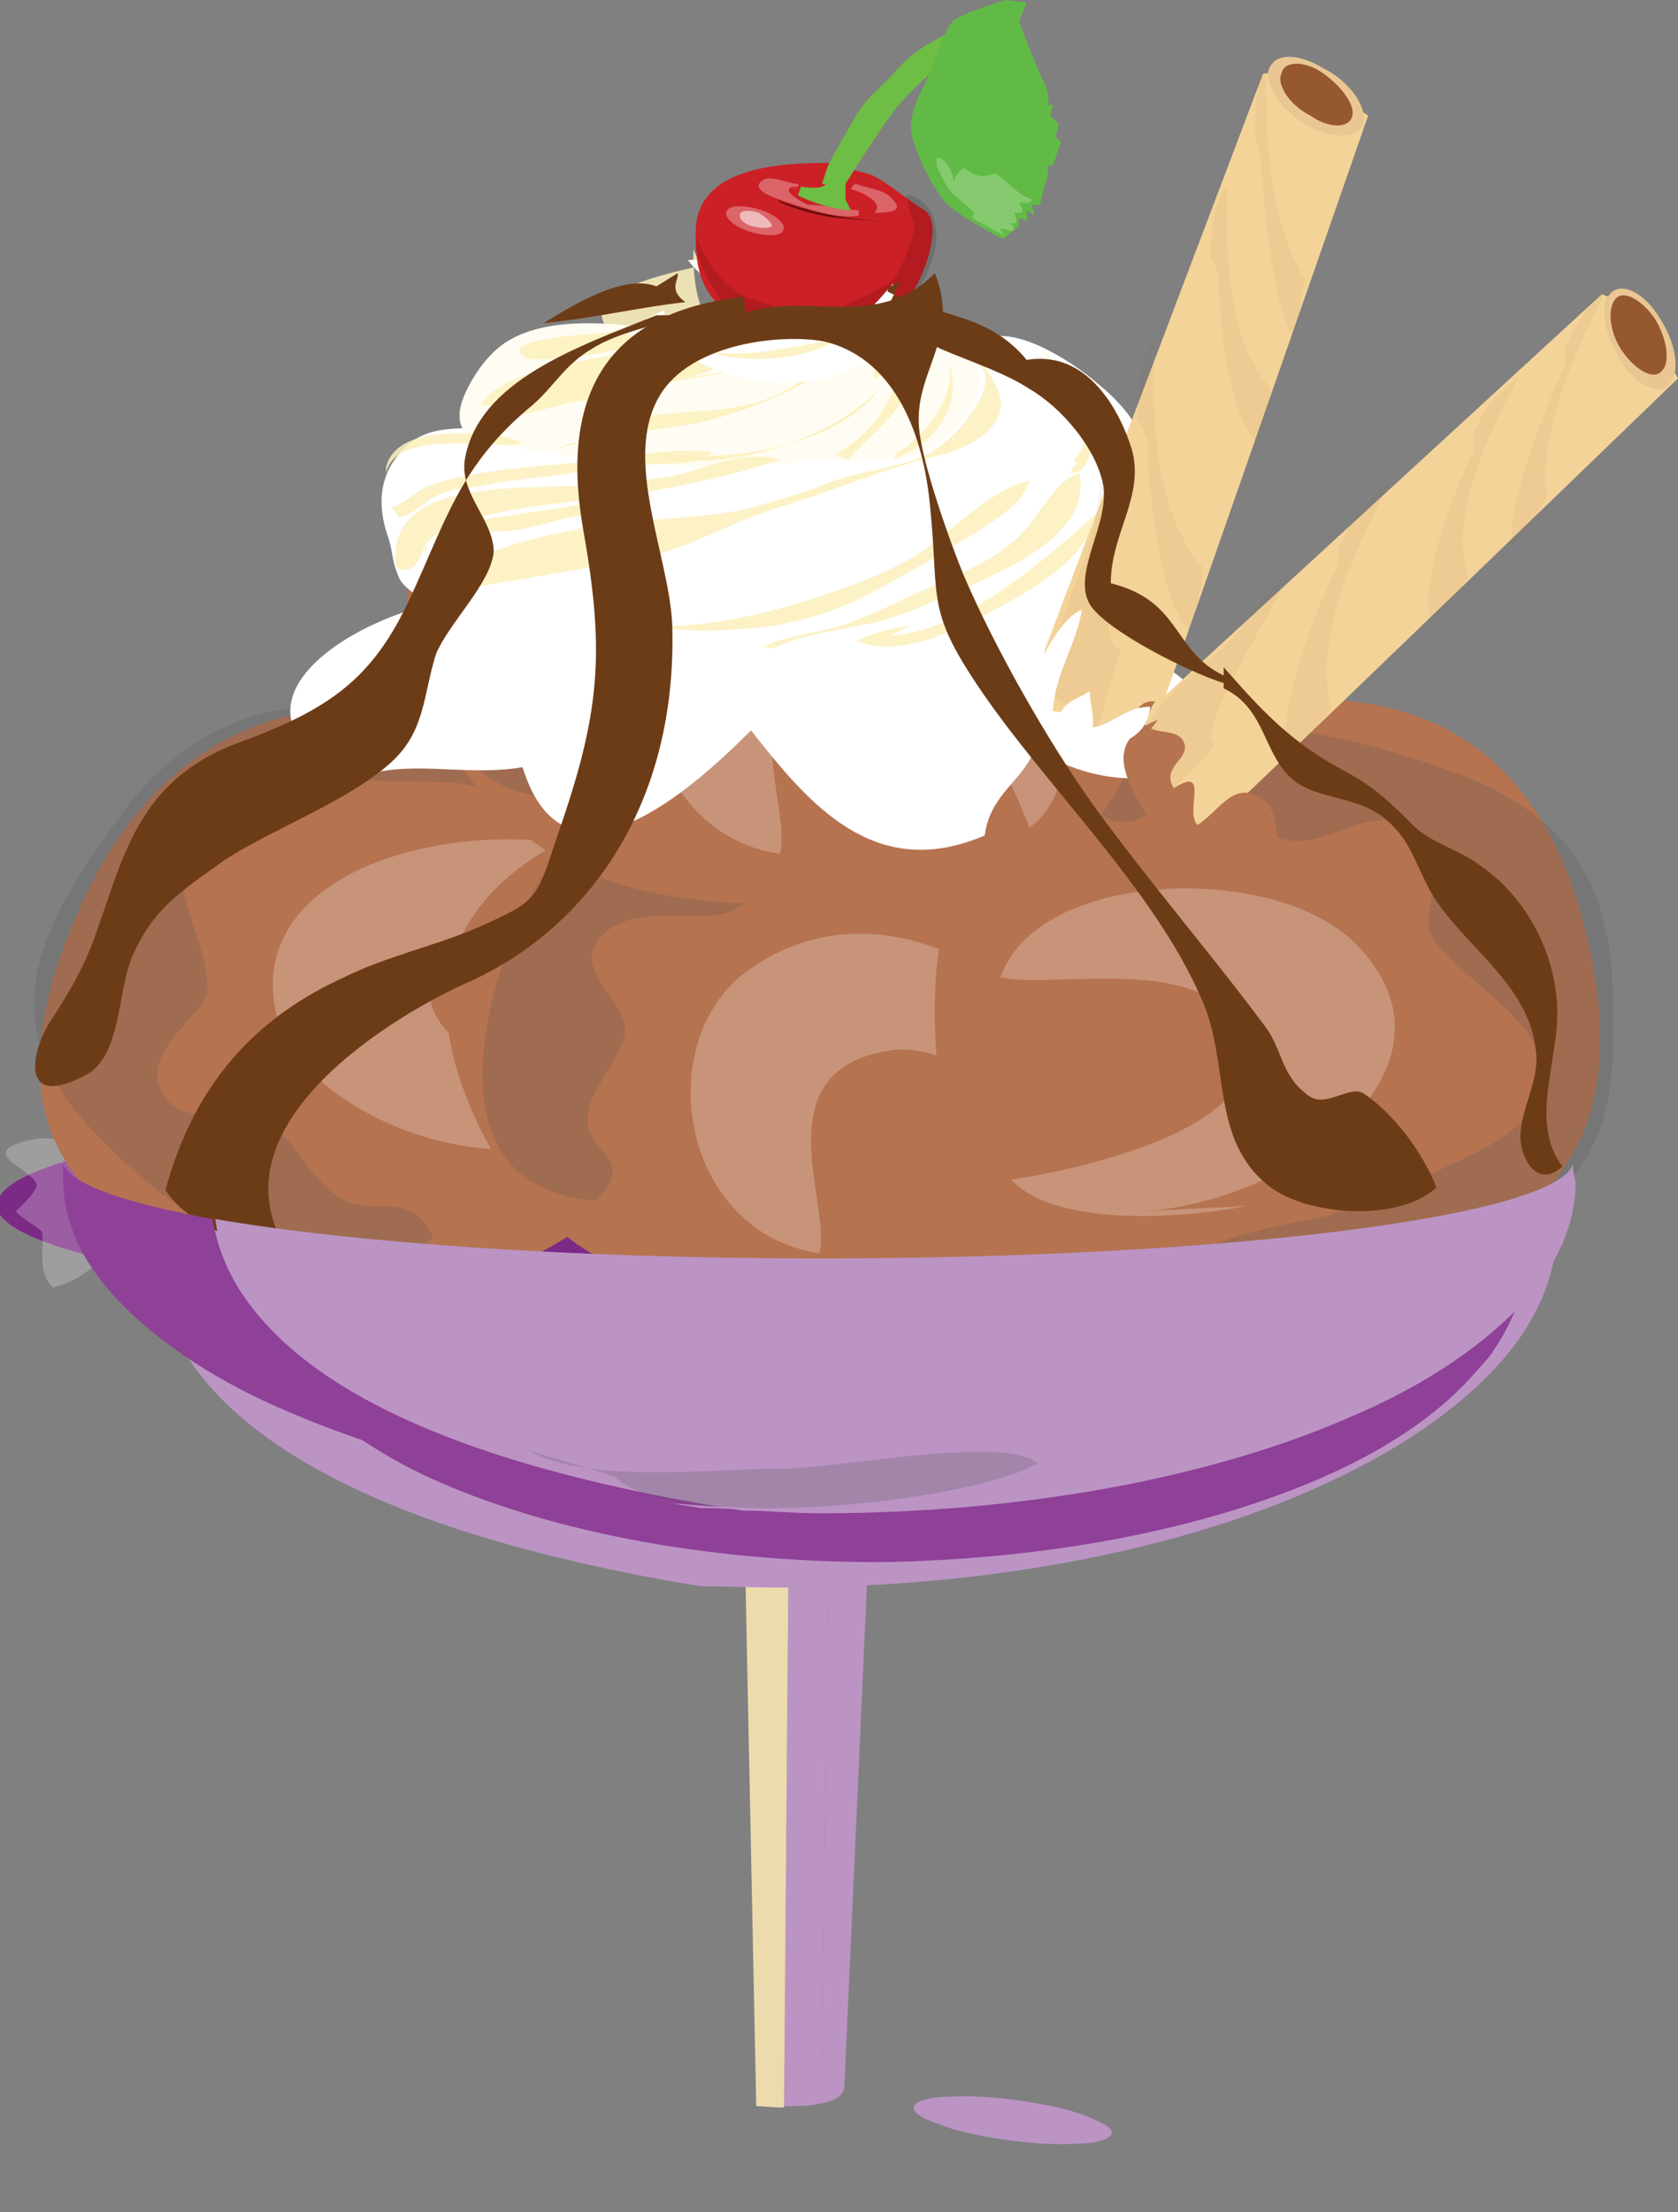 <svg xmlns="http://www.w3.org/2000/svg" xmlns:xlink="http://www.w3.org/1999/xlink" version="1.0" viewBox="0 0 63.9 84.2"><rect x="0" y="0" width="63.9" height="84.2" fill="#808080" stroke="none"/><switch><g><symbol id="a" viewBox="-33.6 -41.5 67.1 83.1"><path fill="#BB94C4" d="M5.8-33.7c.1.4.7.7 1.5.7.8.1 1.9 0 3.1-.3 1.2-.3 2.2-.7 2.9-1.2.7-.5 1.1-.9 1-1.3-.1-.4-.7-.7-1.5-.7-.8-.1-1.9 0-3.1.3-1.2.3-2.2.7-2.9 1.2-.7.4-1.1.9-1 1.3zM2.1 8.5l-.3-42c.6.2 1 .6 1 1.4l1 38.5C3.7 7.2 3 8 2.1 8.5z"/><path fill="#BB94C4" d="M.4 9L.2-33.7c.6 0 1.1 0 1.6.2l.3 42c-.6.2-1.2.4-1.7.5z"/><path fill="#ECDBAD" d="M.1 9c-.5 0-1.1-.1-1.6-.4l.5-42.3c.3 0 .7-.1 1.1-.1h.1L.4 9H.1z"/><path fill="#BB94C4" d="M33.5 33.2C32.8 28.9 18 25.5 0 25.5c-11 0-20.8 1.3-26.9 3.2.6-8.4 5.6-18.5 23.5-23.6C-2.3 5.1-1.2 5 0 5c9.3 0 17.7 3 23.7 7.9 3 2.4 5.5 5.4 7.2 8.6 1.7 3.2 2.6 6.8 2.6 10.5.1.4 0 .8 0 1.2z"/><path fill="#F79420" d="M33.3 33.5c0 .2 0 .4-.1.6 0-.3.1-.7.1-1v.4z"/><g fill="#8F4097"><path d="M-22.8 30.7c0-.3-.1-.7-.1-1-.1-3.2.5-6.2 1.9-8.9.2-.4.3-.7.5-1.1 1.3-2.4 3.1-4.6 5.3-6.4 5-4 11.9-6.4 19.5-6.4 7.7.2 14.6 2.7 19.7 6.8 2.6 2.1 4.6 4.6 6 7.4.3.6.6 1.1.8 1.7.9 2.3 1.4 4.8 1.3 7.2 0 .3 0 .6-.1 1-7.6-4-12-4-27.6-5.4-14.6-1.3-26.4 1.9-27.2 5.1z"/><path d="M-12 28.2c0-.3-.1-.5-.1-.8-.3-2.6.1-5.1 1.1-7.4.1-.3.3-.6.4-.9.9-2 2.3-3.9 4.2-5.4 3.9-3.1 9.3-5 15.3-4.8 6 .1 11.4 2.2 15.4 5.6 2.1 1.8 3.8 3.9 4.9 6.2.2.5.4 1 .6 1.4.7 2 1 4 .8 6 0 .3-.1.5-.1.8-.7-2.4-9.9-4.4-21.1-4.5-11.3-.1-20.6 1.7-21.4 3.8z"/><path d="M-1.2 25.7c-.1-.2-.1-.4-.1-.6-.4-2-.3-4 .3-5.8.1-.2.2-.5.2-.7.6-1.7 1.6-3.3 3-4.4 2.8-2.3 6.7-3.5 11-3.3 4.3.2 8.3 1.8 11.2 4.5 1.7 1.5 2.9 3.2 3.8 5 .2.4.3.8.5 1.2.5 1.6.7 3.2.4 4.7 0 .2-.1.4-.1.6-.7-1.4-7.1-2.7-14.9-3-7.9-.2-14.4.8-15.3 1.8z"/><path d="M9.6 23.3c-.1-.1-.1-.3-.2-.4-.5-1.4-.7-2.9-.5-4.2 0-.2 0-.4.1-.5.2-1.4.8-2.6 1.8-3.4 1.7-1.4 4.1-2 6.8-1.7 2.6.3 5.2 1.5 7.1 3.3 1.2 1.2 2.1 2.5 2.6 3.9l.3.9c.3 1.3.3 2.5 0 3.5 0 .1-.1.3-.2.4-.7-.4-4.3-1.1-8.7-1.4-4.4-.5-8.2-.4-9.1-.4z"/><path d="M20.4 20.8c-.9-1.1-1.4-2.2-1.6-3.3-.2-1 0-1.9.7-2.4.6-.5 1.5-.6 2.5-.2 1 .4 2 1.1 2.9 2.2.9 1.1 1.4 2.2 1.6 3.3.2 1 0 1.9-.7 2.4-.6.5-1.5.6-2.5.2-1-.4-2-1.2-2.9-2.2z"/></g><path fill="#D8C4DF" d="M0 25.5c18.1 0 32.8 3.4 33.5 7.7 0 .3 0 .7-.1 1-1.4 4.1-15.8 7.4-33.5 7.4s-32.1-3.3-33.5-7.4c0-.3-.1-.7-.1-1 .9-4.3 15.6-7.7 33.7-7.7z"/><path fill="#FFF4E4" d="M-2.7 39.1c14.5 0 26.4-2.3 27.5-5.2 0-.2.1-.4.1-.7-.6-3-12.5-7.2-27.4-7.2-14.9 0-27.8 2.6-27.8 7.2 0 .2 0 .4.1.7 1.1 3 13 5.2 27.5 5.2z"/><path fill="#FFE2AD" d="M27 28.8l-4.7-1.3-8.4-1.3-13.5-.6-14.7.6-13.8 3c-1.2 1.2 0 2.1 0 2.1 2.4 2.4 13.3 4.3 28.2 4.3 14.9 0 25.6-2.5 28.2-4.3-.1 0 2.8-2-1.3-2.5z"/><path fill="#FFE8BD" d="M-2.5 35.3c12.6 0 23-1.7 23.9-3.8 0-.2 0-.3.1-.5-.5-2.2-11-3.9-23.9-3.9-12.9 0-23.4 1.8-23.9 3.9 0 .2 0 .3.1.5.8 2.1 11.1 3.8 23.7 3.8z"/><path fill="#FFECCA" d="M-5 35.1c10.4 0 18.9-1.5 19.6-3.3v-.4C14.2 29.5 5.6 28-5 28s-19.3 1.5-19.6 3.4v.4c.7 1.8 9.2 3.3 19.6 3.3z"/><path fill="#FFF3DC" d="M-7.5 34.8c8.1 0 14.8-1.2 15.3-2.8v-.3c-.3-1.6-7-2.9-15.3-2.9s-15.1 1.3-15.3 2.9v.3c.5 1.6 7.1 2.8 15.3 2.8z"/><path fill="#FFF3E2" d="M-10.1 34.6c5.9 0 10.7-1 11-2.3v-.2c-.1-1.3-5-2.4-11-2.4s-10.9 1.1-11 2.4v.2c.4 1.3 5.2 2.3 11 2.3z"/><path fill="#7B2B85" d="M0 25.5c18.1 0 32.8 3.4 33.5 7.7 0 .3 0 .7-.1 1-1.4 4.1-15.8 7.4-33.5 7.4s-32.1-3.3-33.5-7.4c0-.3-.1-.7-.1-1 .9-4.3 15.6-7.7 33.7-7.7z"/></symbol><use width="67.1" height="83.1" x="-33.6" y="-41.5" overflow="visible" transform="matrix(.884 0 0 -.51 29.682 62.978)" xlink:href="#a"/><path fill="#FFF" d="M4.8 44.8c-.8-.5-2.1-1.8-3.7-1.4-2.1.5.2 1.1.3 1.7 0 .3-.8 1-.8 1 .1.2 1 .7 1 .8.1.5-.2 1.5.4 2.1 1.4-.3 1.5-1.1 2.8-1.4 1.6-.3 2.8.4 4.5.2-1.1-.9-1.3-2.1-3-2.7 1.3-.4 2.1-1.1.3-1.5-1.1.6-1.9 1.3-3.5 1.7" opacity=".24"/><path fill="#B67350" d="M29.5 40.7c.9-5.1-.9-9.4-7.7-12.1-8.6-3.4-15.1-1.8-18.6 5.6-2.9 6.2-2.8 12 6.3 14.2 10.2 2.4 15.1-2.3 18.7-9.5"/><path fill="#565454" d="M15 29.3c1 .1 6.8 1.7 7.7 1.1 2.9-1.9-3.2-2.4-4-2.6-5.8-1.6-10.5-1.6-14 3.1-3.2 4.3-5.1 7.9-1.3 12 2.3 2.5 8.9 8.2 13.1 4.2-.9-2-2.3-.6-3.7-1.6-1-.7-1.5-2-2.4-2.6-1.1-.7-3.3 0-4.1-1.1-1.2-1.7 1.5-3.1 1.6-4.1.1-2.4-3-5.7 1.1-7.5 1.8-.8 6.8-.4 8.8-.4" opacity=".23"/><path fill="#FFF" d="M23.7 32.6c-5.3-1.8-14.4.1-13.2 5.9.8 3.9 8.9 7.1 12.7 4-1.6-1.3-8.4-2.3-6.5-6 1.4-2.8 8.1-1.6 10.7-1-.4-2.3-4.8-3.8-7.3-4.3" opacity=".24"/><path fill="#BB94C4" d="M59 44.3c-.7 2-13.5 3.6-29.3 3.6-9.6 0-18.2-.6-23.5-1.5.5 3.9 4.8 8.6 20.5 11 1 0 2 .1 3 .1 8.1 0 15.4-1.4 20.7-3.7 2.7-1.1 4.8-2.5 6.3-4s2.3-3.2 2.3-4.9v-.6z"/><path fill="#B67350" d="M36.6 50.8C42.5 48.6 45.9 45 45 39c-1.2-7.7-6.4-11.1-16-9.4-8 1.5-14.1 4.7-11.3 12 3.1 8.2 10.6 8.9 20.1 7.3"/><path fill="#565454" d="M40.5 35c.4.7 1.9 5.5 3 5.8 3.5.9.8-3.4.5-4.1-1.5-4.8-4.1-7.9-10.9-7.7-6.3.2-11 .9-13.2 5.7-1.3 2.9-3.7 10.5 2.8 11 1.7-1.7-.6-1.8-.3-3.4.2-1 1.3-2.1 1.4-3 .1-1.1-1.8-2.2-1.1-3.4 1.1-1.7 4-.7 5.1-1.2 2.5-1.2 4.3-5.1 8.4-3.4 1.9.8 4.2 4.4 5.2 5.7" opacity=".23"/><path fill="#FFF" d="M41.8 42.6c-1-4.6-8-9.6-13.4-5.6-3.6 2.7-2.5 9.9 2.8 10.7.5-1.8-2.2-6.9 2.6-7.7 3.7-.6 6.1 4.6 6.9 6.7 2.1-1.5 1.3-5.3.5-7.2" opacity=".24"/><path fill="#B67350" d="M33.8 41.3c2.2 4.9 6.4 7.9 13.9 7.7 9.6-.3 14.4-4.1 13-12-1.1-6.5-4.7-11.7-14-10.1-10.4 1.8-11.9 7.7-10.8 15.5"/><path fill="#565454" d="M53.2 45.8c-.9.2-7 1.1-7.4 1.9-1.5 2.7 4.2.9 5.1.8 6.1-.8 10.2-2.6 10.5-8 .2-5-.1-8.9-6-11.1-3.5-1.3-12.7-3.9-14 1.3 2 1.5 2.3-.4 4.2 0 1.3.3 2.5 1.2 3.6 1.3 1.3.2 2.9-1.3 4.3-.6 2.1 1 .5 3.3 1 4.2 1.3 2.1 6 3.9 3.5 7-1.1 1.4-5.8 2.9-7.5 3.7" opacity=".23"/><path fill="#FFF" d="M43.6 46.1c5.8-.4 12.6-5.6 8-10.2-3.1-3.1-12.1-2.8-13.5 1.3 2.1.5 8.7-1.2 9.3 2.8.4 3-6.2 4.5-8.9 4.9 1.7 1.8 6.4 1.5 9 1" opacity=".24"/><path fill="#B67350" d="M35.1 35.6c5.9-2.2 9.3-5.8 8.4-11.8-1.2-7.7-6.4-11.1-16-9.4-8 1.5-14.1 4.7-11.3 12 3.1 8.2 10.6 8.9 20.1 7.3"/><path fill="#565454" d="M39 19.7c.4.7 1.9 5.5 3 5.8 3.5.9.8-3.4.5-4.1-1.5-4.8-4.1-7.9-10.9-7.7-6.3.2-11 .9-13.2 5.7-1.3 2.9-3.7 10.5 2.8 11 1.7-1.7-.6-1.8-.3-3.4.2-1 1.3-2.1 1.4-3 .1-1.1-1.8-2.2-1.1-3.4 1.1-1.7 4-.7 5.1-1.2 2.5-1.2 4.3-5.1 8.4-3.4 1.9.8 4.2 4.4 5.2 5.7" opacity=".23"/><path fill="#FFF" d="M40.3 27.4c-1-4.6-8-9.6-13.4-5.6-3.6 2.7-2.5 9.9 2.8 10.7.5-1.8-2.2-6.9 2.6-7.7 3.7-.6 6.1 4.6 6.9 6.7 2.1-1.5 1.3-5.3.5-7.2" opacity=".24"/><path fill="#FFF" d="M17.5 22.8c-3.6.4-9.8 3.9-4.2 6.9 2.2-.9 4.3-.1 6.6-.5 1.6 5.2 6.4.9 8.7-1.4 2.2 2.8 4.7 5.8 8.9 4 .2-1.6 1.5-2.1 1.9-3.3 2.8 1.7 5.8 1.5 8-.8-2.1-1.4-3.1-3-5.9-3.6v.1c.9-1.4-.3-1.1-.4-2.2"/><path fill="#FCF0BD" d="M26.7 10.1c-.6.2-4.4.8-3.7 2.2.4.9 3.3-.4 4.4.6.1.1.1.1 0 0-.9-1-1-2.3-1-3.4" opacity=".86"/><path fill="#FFF" d="M37.4 25.7c1.2-.2 2.3-.9 3.2-1.6.8-.7 1.7-1.6 2.3-2.4 1.9-2.3 1.3-5.2-1.1-7.1-.9-.8-4-2.9-4.8-1.1-.3.7-.1 1.4-.5 2.2-.5.8-1.5 1.4-2.7 1.5-1.7.2-3.4.3-5.2.4-3.8.3-7-1.2-10.7-1.3-1.4 0-2.1.2-2.8 1.1-.7.9-.7 2-.3 3.1.2.7.1.8.4 1.5.3.7 2.3 1.5 3 2 2.4 1.6 5.3 1.5 8.2 1.7 1.8.1 3.7.3 5.5.3.9 0 1.9-.2 2.8-.2.9-.1 1.8.1 2.7-.1z"/><path fill="#FFFDF3" d="M18 16.6c.1-.5-.1-1.3.1-1.8.3-.6 1.5-1.3 2.1-1.7 1.2-.8 2.9-.6 4.4-.4 1.2.2 3.2.6 4.4.1 1.3-.6.2-.9-.6-1.3s-1.7-.9-2.2-1.6c.7-.1 1.7.3 2.5.4.9.1 1.8.1 2.8.4 1.8.4 4.1.9 5.2 2.2 1.2 1.4.4 3.1-1.2 4.1-1.4.9-3.6.4-5.3.6-3.6.4-7.2 0-10.8-.6-1-.2-1.9-.2-1.9-1.2 0-.7.7-1.8 1.2-2.3 1.2-1.3 3.5-1.3 5.3-1.1 1 .1 1.9.4 2.9.6"/><path fill="#FCF0BD" d="M33.9 24.2c2.9-.2 6-3 7.9-4.7-.4 1.7-2.2 2.8-3.9 3.7-1.3.7-3.6 1.9-5.3 1.2.6-.3 1.4-.5 2.1-.6" opacity=".86"/><path fill="#FCF0BD" d="M29.4 24.7c1-.5 2.4-.7 3.4-.9 1.2-.2 2.3-.7 3.4-1.2 2.2-.9 5.4-2.3 4.9-4.6-1.1.4-1.6 1.9-2.5 2.6-.9.8-2.2 1.3-3.3 1.8-1.1.5-2.1 1-3.2 1.4-1 .3-2.3.4-3.2.9.2-.1.3-.1.5 0m-11.7-2.3c2-.3 4-.7 6-1 2.2-.3 4-1.5 6-2.1 2-.6 3.8-1.4 5.8-1.9 1-.2 2.4-.8 2.6-1.8.2-.7-.9-2.3-1.6-2.5 0 .5.8.6 1 1.1.1.4-.1.9-.3 1.2-.5.9-1.5 1.9-2.7 2.2-1 .3-2 .4-3 .8s-2.1.7-3.2 1c-2 .4-4.1.3-6.1.7-1.5.3-5.6 1.1-5.6 2.7.5.2 1.1 0 1.5-.1" opacity=".86"/><path fill="#FCF0BD" d="M24.6 23.8c2.2.2 5.3-.6 7.2-1.3 1.2-.4 2.7-1 3.7-1.8.9-.7 2.5-2.2 3.7-2.4-.2 1-2.1 2-3.1 2.6-1.1.7-2.4 1.4-3.6 2-1.1.5-2.5.9-3.8 1-.7.1-3.3.2-3.4-.1m-9.1-2.7c-.3-1.5 5.4-2 6.6-2.1 2.3-.3 4.8-.8 6.9-1.5-1.3-.4-2.8.3-4 .6-1.3.2-2.7.4-4 .4-2.5.1-7.1-.1-6.6 3.1.8.4 1-.7 1.2-1.1m17-7.3c.2.4-.1.8 0 1.2.9-.2.9-2.3.3-2.8-.5.1-.1 1.4-.2 2m-9.9-1c-.1.1-4.8.2-3.5 1 .5.3 4.4-.3 4.6-.7m-4.7 2.6c1.6-.6 3.5-1.1 5.3-1.1.9 0 1.7-.1 2.5-.3 1.1-.4 1.7-1.3 2.8-1.7-.3 1.9-4 1.8-5.7 2.3-1 .3-2 .5-3 .6-.5.1-3.3 1-2.5.2" opacity=".86"/><path fill="#FCF0BD" d="M21.9 16.9c1.1-1.3 4.4-1.1 6.1-1.4 1.2-.2 2-.6 2.9-1.3 1.3-.9 1-1.1.8-2.4 2.1 1.8-2.4 3.5-4 4-2.1.7-4.5.5-6.6 1.3m-2.8 2.7c1.1-.2 2.1-.3 3.2-.5.9-.1 2.4-.6 3.3-.4-.3.7-2.3.6-3.1.8-1 .2-2.5.8-3.6.4.1-.1.2-.1.3-.2m-3.5-.6c.5-.1.9-.6 1.4-.8.5-.2 1-.3 1.5-.4 1-.2 2.1-.3 3.1-.4 1.9-.1 4.3-.7 6.2-.5-.4.6-2.1.4-2.8.5-1 .1-2 .2-3.1.4-1 .1-2 .2-2.9.4-.5.1-1.1.1-1.5.3-.6.2-1 .8-1.6.9m-.5-1.7c.4-1.7 4-.9 5.2-1.1-.4-.4-2.1-.4-2.7-.4-1 0-2.3.3-2.5 1.3" opacity=".86"/><path fill="#FCF0BD" d="M28.5 13.2c-1.7-.3-3.5 0-5.1.3-1.5.3-4.2.6-5.1 1.9 1.3.3 4-.6 5.4-.8.9-.1 1.9-.1 2.7-.3.6-.1 2.5-.9 1.7-1.4m-2.5 4.6c2.8.3 6.1-.9 7.9-2.7-1.6 2.2-5.9 2.9-8.7 2.4m16.1.3c1.1-1.1-.3-3.2-1.2-4.2.4.8 3.2 2.4 2.5 3.5-.2-.1-.3 0-.5-.1-.2.4-.2 1.3-.9 1.3 0-.1 0-.2.2-.3m-9.2-.4c1.6-.9 2.2-2.1 2.6-3.6 1.1 1.2-1.4 2.9-2.1 3.8m1.9-.3c1.1-.6 2.3-2.3 1.9-3.5.6 1.6-.3 3.1-2.1 3.8" opacity=".86"/><path fill="#CB2026" d="M31.5 6.2c-1.9 0-4.9.2-5 2.5-.1 2.3.7 3.3 2.9 3.9 2.5.6 4.3-.2 5-1 .7-.7 1.6-3.1.8-3.6S33.5 6.7 33 6.6c-.4-.1-1.5-.4-1.5-.4z"/><path fill="#080404" d="M26.5 9s.8 2.1 2.2 2.4c0 0 1.9.7 2.7.5.7-.2 2.6-1 2.8-1.5.3-.6.7-1.7.6-1.9-.1-.2-.2-.7-.2-.7l-.1-.4s.9.1 1.1 1.1c.3 1-.6 2.8-1.2 3.2-.6.4-1.7 1.1-2.8 1-1.1 0-3.7-.8-4-1.1-.3-.4-.8-1.2-.9-1.6-.2-.3-.2-1-.2-1z" opacity=".13"/><path fill="#FFF" d="M33.3 8.1c.4-.4-.5-.8-.9-.9 0 0 .1-.2.2-.2.5.2 1.1.2 1.4.6.4.4 0 .5-.7.5m-2.9-1c-.9 0 .1.6.4.7.6 0 1.4.2 1.9.2v.2c-.8.2-2.4-.4-3-.6-.3-.1-1.1-.4-.7-.7.3-.3 1 .1 1.4.1v.1c-.1.1-.2.1-.2.1" opacity=".31"/><path fill="#6EBD44" d="M30.4 7.4s-.2 0 .6.3 1.4.3 1.4.3l-.2-.4V7s1.6-2.6 2.2-3.2c.5-.6 2.2-2 2.2-2l1.3-.5s.5-.5.4-.6c0-.1-.3-.1-1 .1-.6.2-2.2.8-3 1.7-.8.9-1.3 1.2-1.7 1.9-.4.7-1 1.7-1.1 2l-.2.6s.3 0 0 .1c-.2.1-.8 0-.8 0l-.1.3z"/><path fill="#FFF" d="M29.8 8.8c-.1.2-.7.2-1.3 0-.6-.2-1-.6-.8-.8.1-.2.7-.2 1.3 0 .6.2 1 .6.8.8z" opacity=".31"/><path fill="#FFF" d="M29.4 8.6c-.1.1-.4.1-.8 0-.3-.1-.5-.3-.4-.5.1-.1.4-.1.7 0 .3.2.5.4.5.5z" opacity=".55"/><path fill="#630D0D" d="M29.7 7.7s1.1.5 2.3.6c1.2.1 2 .2 2 .2s-1.7-.2-2.3-.3c-.6-.1-2-.5-2.1-.6l.1.1z"/><path fill="#62BA46" d="M38.8.8s.7 1.9 1 2.4c.2.6.1.8.1.8h.2l-.1.4.3.3v.1l-.1.4.2.2-.1.3-.1.3-.1.3h-.2v.4l-.1.3-.1.4-.1.4h-.3l.1.4-.3-.2v.4l-.3-.1v.3l-.6.5s-1.4-.7-2.1-1.3c-.6-.6-1.3-2.1-1.4-2.8-.1-.8.5-1.7.7-2.2.2-.5.6-1.7.9-2 .3-.3 2-.8 2-.8l.8.1-.3.7z"/><path fill="#62BA46" d="M37.7 1.7c-.2.2-.1.5-.1.7-.1.3-.2.5-.2.8-.1.6 0 1.2 0 1.7.1.6.2 1.3.2 1.9 0 .5 0 1.2.3 1.7 0 .1.1.2.1.2"/><path fill="#FFF" d="M35.8 6.6c-.1-.2-.2-.4-.1-.6.4.1.6.6.6.9.1-.2.2-.4.4-.5.5.3.6.4 1.2.2.5.3.8.8 1.4 1-.1.2-.3.1-.5.1.1.2.2.3.1.4h-.3c.1.1.1.3.1.4h-.2c.3.5-.1.2-.4.2 0 .1.1.2.2.3-.4-.2-.7-.4-1.1-.6-.4-.2.1-.2-.2-.4-.6-.6-.7-.4-1.2-1.4" opacity=".23"/><path fill="#62BA46" d="M37.6 2.5c.4.3.5.8.7 1.2.1.3.2.6.4.8 0 .2.3.6.3.6m-1.7-.4c.8.5 1.4 1.3 1.9 2l-.1-.1"/><path fill="#FFF" d="M23.9 12.5c2.5-.6 3.7.2 6.1.2 2.5.1 3.2-1 4-1.9.9 5.4-9 4.3-8.7 1"/><path fill="#FCF0BD" d="M25.2 12.2c1.1 2.1 4.8 1 6.7.7-1.4 1-4.5 1-5.9.1" opacity=".86"/><path fill="#6C3C17" d="M28.3 11.3c-4.5.5-7.1 3-6.1 8.8.8 4.5.7 6.8-.8 11.2-1 2.9-.7 2.9-3.2 4-1.6.7-3.5 1.1-5.1 1.9-3.3 1.5-5.7 4-6.8 8.1 1 1.5 3.2 2.1 4.7 2.4-3.2-4.9 4.3-9.2 6.8-10.3 4.7-2.1 8-6.9 7.8-13.6-.1-2.6-1.9-6.3-.5-8.7 1.2-2.1 4.8-2.4 6.3-2.1 2.5.6 3.7 3.2 4 6.1.4 3.7-.2 4 1.9 7.1 2.5 3.7 6.6 7.6 8.4 11.7 1.2 2.5.3 5.5 2.7 7.3 1.5 1.1 4.9 1.3 6.3 0-.5-1.3-1.6-2.8-2.8-3.6-.6-.3-1.5.7-2.2 0-.9-.7-.9-1.7-1.5-2.5-2-2.7-4.5-5.6-6.6-8.5-1.7-2.4-3.7-5.9-4.9-8.7-.5-1.2-1.6-4.3-1.7-5.6-.2-2.2 1.6-3.4.6-5.9-2.2 2.2-4.8.7-7.2 1.5m-3.4-1c-1.3-.5-3.3.8-4.3 1.4 2-.2 3.6-.6 5.4-.8-.7-.5-.2-.9-.3-1.1"/><path fill="#6C3C17" d="M25 12c-3 1.2-6.8 2.5-7.3 5.5-.2 1.3 1.1 2.3 1.1 3.5-.1 1.2-1.7 2.7-2.2 3.9-.5 1.6-.4 3-1.8 4.2-1.6 1.4-4.3 2.4-6.2 3.6C6.8 34 5.8 34.6 5 36.5c-.5 1.2-.4 3.7-1.7 4.4-2.6 1.4-2.1-.9-1.4-2 .8-1.2 1.4-2.3 1.8-3.5 1-2.8 1.6-5.7 5.3-7.1 3.6-1.3 5.2-2.5 6.6-5.5 1.4-3 1.9-5.1 4.7-7.4.8-.7 1.2-1.5 2.2-2.1 1.1-.7 2.3-.8 3.3-1.3"/><path fill="#8F4097" d="M8.1 46.4c-3.3-.6-5.4-1.3-5.7-2.1v.5c0 1.8.8 3.4 2.3 4.9 1.5 1.5 3.6 2.9 6.2 4 4.6 2 10.6 3.4 17.4 3.7-15.4-2.4-19.6-7.1-20.2-11z"/><path fill="#BB94C4" d="M59.9 44.3c-.6 2-13.2 3.6-28.7 3.6-9.4 0-17.8-.6-23-1.5.5 3.9 4.7 8.7 20.1 11.1 1 0 1.9.1 2.9.1 7.9 0 15.1-1.4 20.3-3.7 2.6-1.1 4.7-2.5 6.2-4S60 46.7 60 45c-.1-.4-.1-.6-.1-.7z"/><path fill="#565454" d="M20.1 55.2c2.3 1.3 6.9.7 9.7.7 2.1 0 8.5-1.3 9.7-.2-2.5 1.5-13.9 2.7-16.1.5" opacity=".23"/><path fill="#F4D399" d="M43.8 28.1c.2-.4 8.3-23.7 8.3-23.7l-2.6-1.7-1.4.1-8.3 21.9s-.4 2.1.6 2.6 2.5.8 2.5.8h.9z"/><path fill="#96582F" d="M42.7 24.7c-1 .3-.3-6-.5-6.7-.4.2-.4 1.4-.5 2-.2.8-.4 1.4-.7 2.1-.5 1.2-1.1 2.9-.8 4.5.4.2.5.3.8.6.3.2.5.3.8.6.2-.9.5-1.7.7-2.5m3.9-14.9c0 1.8.4 5.5 1.5 6.5.2-.4.4-1.6.5-2.1-1.7-1.9-1.7-5.1-1.7-7.7-.5.8-.6 1.7-.6 2.7m-2.4 6.9c0 2 .5 6.3 1.6 7.3.2-.4.5-1.8.5-2.4-1.9-2.2-1.9-5.7-1.9-8.7-.5 1-.6 1.9-.6 3m4.7-10c.1 1.9.5 6 1.3 7 .1-.4.3-1.8.4-2.3-1.4-2.1-1.5-5.5-1.5-8.3-.4.9-.4 1.8-.4 2.9" opacity=".07"/><path fill="#EAC693" d="M51.9 4.7c-.2.6-1.1.6-2.1.1-1-.6-1.6-1.5-1.5-2.1.2-.7 1.1-.7 2.1-.1 1 .5 1.7 1.5 1.5 2.1z"/><path fill="#96582F" d="M51.5 4.4c-.1.5-.9.5-1.6 0-.8-.4-1.3-1.2-1.1-1.6.1-.5.9-.5 1.6 0 .7.5 1.2 1.2 1.1 1.6z"/><path fill="#F4D399" d="M45.8 31.8c.4-.3 18.1-17.4 18.1-17.4l-1.6-2.7-1.3-.5L43.8 27s-1.3 1.7-.6 2.6c.7.9 1.8 1.9 1.8 1.9l.8.3z"/><path fill="#96582F" d="M46.3 28.3c-1-.2 2.5-5.5 2.6-6.2-.4.1-1 1-1.4 1.5-.5.7-1 1.1-1.6 1.6-1 .9-2.3 2-2.8 3.7.3.3.3.5.5.9.1.3.3.5.5.9.6-.7 1.2-1.3 1.8-1.9m10.2-11.6c-.8 1.6-2.1 5.2-1.6 6.5.3-.3 1.1-1.3 1.4-1.7-.7-2.5.7-5.3 1.9-7.6-.8.5-1.3 1.2-1.7 2.1m-5.2 5.1c-.9 1.8-2.4 5.8-1.8 7.3.3-.3 1.2-1.4 1.6-1.9-.7-2.8.9-6 2.2-8.6-.9.6-1.4 1.4-1.9 2.4m8.6-6.9c-.8 1.7-2.3 5.6-2 6.9.3-.3 1.1-1.4 1.3-1.9-.3-2.5 1.1-5.6 2.4-8.1-.7.6-1.2 1.4-1.7 2.4" opacity=".07"/><path fill="#EAC693" d="M63.6 14.6c-.4.5-1.3.1-1.9-.9-.6-.9-.8-2.1-.4-2.5.4-.5 1.3-.1 1.9.9.6.9.8 2 .4 2.5z"/><path fill="#96582F" d="M63.3 14.1c-.3.4-1 0-1.5-.7s-.6-1.6-.3-2c.3-.4 1 0 1.5.7.5.8.6 1.7.3 2z"/><path fill="#6C3C17" d="M34.3 10.7c-.2.2-.5.1-.5.4 2 1 3.8.8 5.3 2.6 2.4-.4 3.6 2.1 4 3.4.5 1.8-.8 3.2-.8 5.1 2.8.7 2.3 2.7 4.5 3.6l-.2.2c-1.3-.4-4.5-2-5.1-3-.7-1.2.8-3.1.5-4.6-.3-1.4-1.6-2.9-2.8-3.6-1.7-1.1-4.3-1.5-5.5-2.9"/><path fill="#6C3C17" d="M46.6 26.2c1.9.9 1.4 3.2 3.4 3.9 1.1.4 2.2.4 3.1 1.4.7.7 1 1.9 1.6 2.8 1.3 1.9 3.6 3.3 3.8 5.8.1 1.1-.6 2.1-.6 3.2 0 .7.6 2 1.6 1.1-1.3-1.7-.1-4.1-.2-6.1-.1-2.1-1.2-4.2-3-5.4-.8-.6-1.8-.8-2.5-1.5-.8-.8-1.4-1.4-2.5-2-2.1-1.1-3.2-2.3-4.7-4-.1 0-.1 0 0 0"/><path fill="#B67350" d="M44.1 27.4c-2.7 1-.5 3.2.1 4.6.1.3-.3.7.1 1.1.3.3 1 .2 1.4.2.9 0 2.2-.3 3-.8-.1-.7 0-1.8-.8-2.2-1-.5-1.5.6-2.3 1.1-.5-.5.5-2.3-.9-1.4-.5-.8.6-1.1.4-1.7-.2-.6-1-.3-1.5-.7.1-.2.2-.7.4-.9-1.1-.1-.8 1.4-.7 1.7"/><path fill="#FFF" d="M39.8 25c-2.2 3.5 3.8 4.6 4 1.9-.9 0-1.3.6-2.2.8.1-.4-.1-.9-.1-1.4-.4.3-.8.3-1.1.8.1 0-.5 0-.3-.1.1-1.4.9-2.5 1.1-3.8-.9.4-1.5 1.9-1.8 2.4"/></g></switch></svg>

